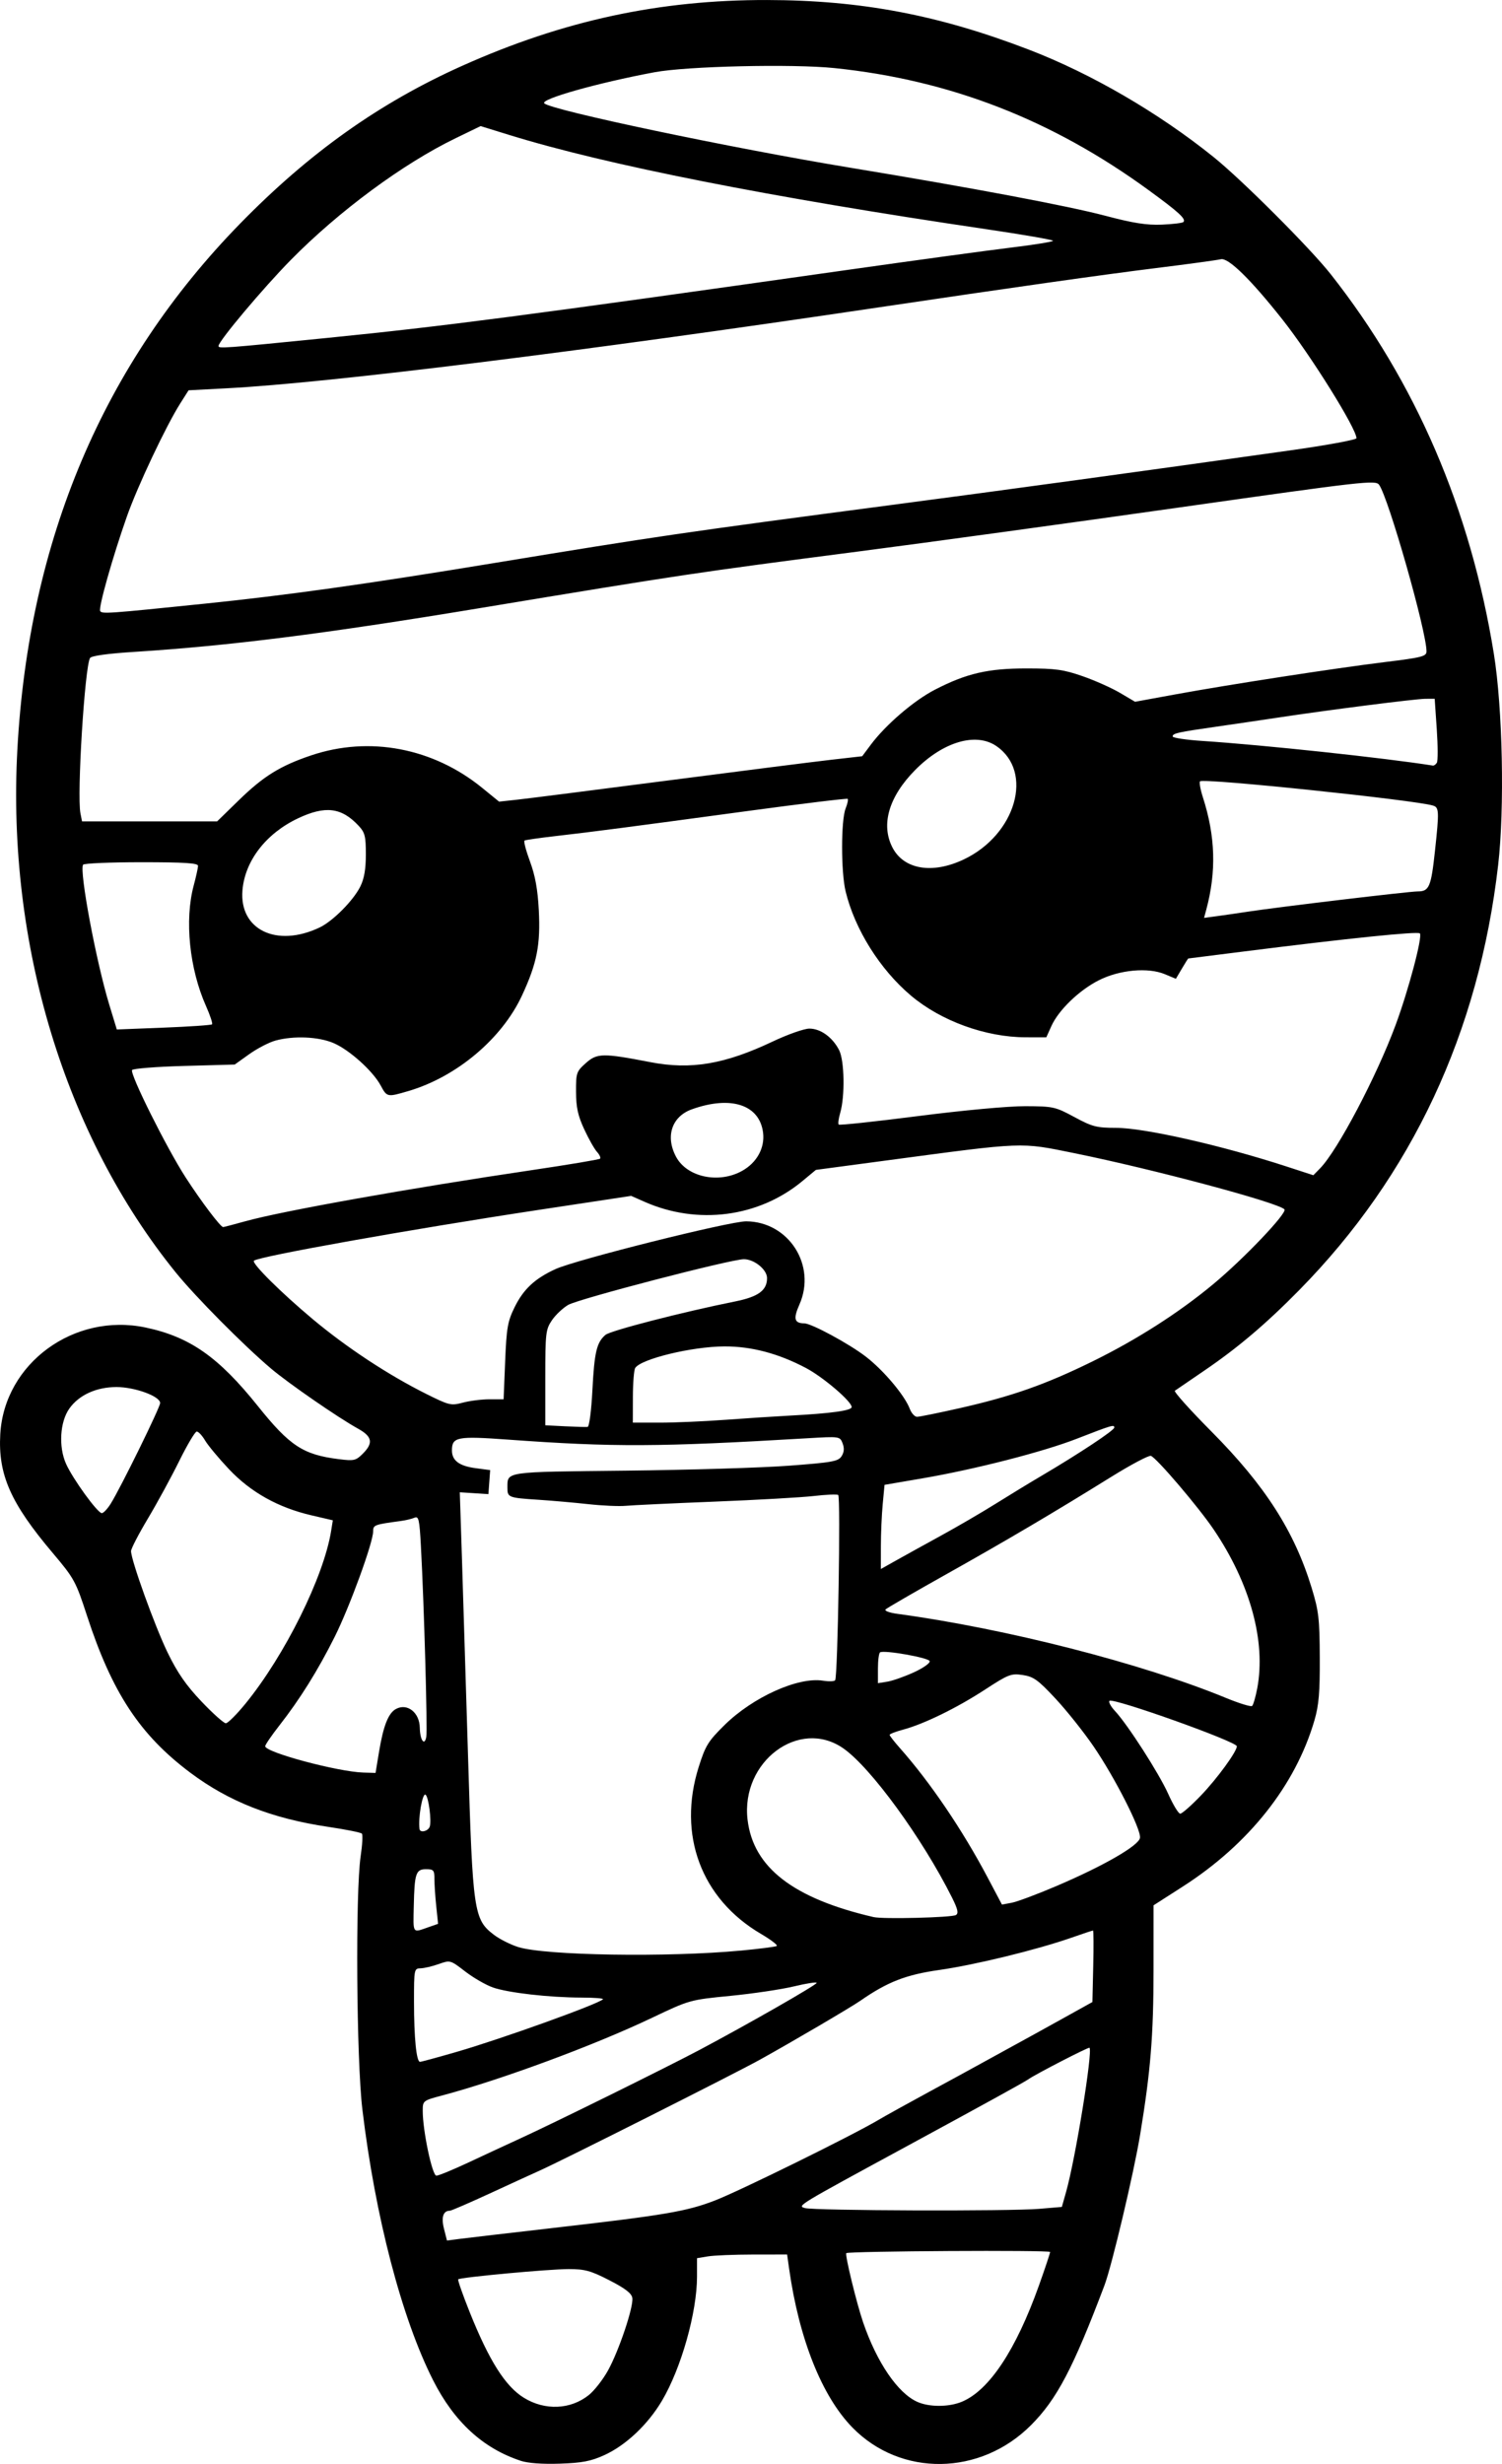 <?xml version="1.0" encoding="UTF-8" standalone="no"?>
<!-- Created with Inkscape (http://www.inkscape.org/) -->

<svg
   width="136.196mm"
   height="223.357mm"
   viewBox="0 0 136.196 223.357"
   version="1.1"
   id="svg1"
   xml:space="preserve"
   xmlns="http://www.w3.org/2000/svg"
   xmlns:svg="http://www.w3.org/2000/svg"><defs
     id="defs1" /><g
     id="layer1"
     transform="translate(-352.27,51.124)"><path
       style="fill:#000000"
       d="m 399.467,171.939 c -3.401,-1.122 -6.017,-3.527 -7.917,-7.277 -2.848,-5.619 -5.252,-14.819 -6.421,-24.567 -0.539,-4.492 -0.641,-19.704 -0.154,-22.966 0.152,-1.019 0.201,-1.935 0.108,-2.036 -0.092,-0.101 -1.465,-0.377 -3.051,-0.612 -5.105,-0.757 -9.002,-2.287 -12.5,-4.906 -4.574,-3.425 -7.101,-7.262 -9.374,-14.236 -1.018,-3.124 -1.157,-3.377 -3.11,-5.689 -3.826,-4.525 -4.965,-7.109 -4.752,-10.78 0.37,-6.399 6.678,-11.022 13.173,-9.655 4.01,0.844 6.614,2.665 10.191,7.131 2.887,3.604 4.101,4.399 7.326,4.802 1.383,0.173 1.553,0.134 2.178,-0.49 0.979,-0.979 0.865,-1.559 -0.447,-2.284 -1.789,-0.989 -6.283,-4.092 -7.871,-5.437 -2.498,-2.114 -6.861,-6.515 -8.649,-8.724 -10.056,-12.425 -15.311,-29.771 -14.353,-47.384 1.034,-19.023 7.802,-34.996 20.205,-47.689 6.286,-6.433 12.641,-10.944 20.152,-14.307 9.145,-4.094 17.868,-5.974 27.624,-5.955 8.519,0.017 15.547,1.35 23.758,4.506 5.645,2.17 11.736,5.711 16.723,9.722 2.57,2.067 8.751,8.246 10.624,10.62 7.713,9.777 12.677,21.318 14.795,34.398 0.802,4.951 0.987,14.016 0.391,19.18 -1.748,15.156 -7.827,28.142 -18.029,38.512 -3.031,3.081 -5.574,5.237 -8.629,7.316 -1.345,0.915 -2.539,1.731 -2.654,1.814 -0.115,0.082 1.38,1.749 3.322,3.704 4.853,4.885 7.512,9.031 9.078,14.159 0.643,2.104 0.723,2.792 0.739,6.329 0.014,3.154 -0.085,4.322 -0.484,5.689 -1.716,5.884 -5.949,11.226 -11.938,15.066 l -2.651,1.7 -0.002,5.839 c -0.002,5.976 -0.26,9.153 -1.217,14.967 -0.569,3.456 -2.567,11.887 -3.237,13.657 -2.842,7.513 -4.311,10.308 -6.654,12.658 -4.593,4.606 -11.797,4.708 -16.183,0.23 -2.78,-2.838 -4.853,-8.038 -5.757,-14.44 l -0.177,-1.257 -3.093,0.003 c -1.701,0.002 -3.539,0.077 -4.085,0.167 l -0.992,0.164 v 1.668 c 0,3.228 -1.427,8.288 -3.168,11.237 -1.282,2.17 -3.28,4.057 -5.24,4.948 -1.217,0.553 -2.006,0.704 -4.027,0.773 -1.594,0.054 -2.901,-0.043 -3.572,-0.264 z m 6.199,-5.955 c 0.499,-0.401 1.28,-1.402 1.735,-2.224 0.994,-1.795 2.326,-5.764 2.206,-6.572 -0.062,-0.419 -0.635,-0.861 -2.07,-1.599 -1.703,-0.875 -2.228,-1.02 -3.704,-1.02 -1.805,2.4e-4 -9.83,0.744 -10.014,0.928 -0.059,0.059 0.407,1.392 1.036,2.962 1.766,4.412 3.235,6.735 4.915,7.773 1.908,1.18 4.241,1.081 5.896,-0.249 z m 33.828,0.608 c 2.473,-1.033 4.893,-4.681 6.976,-10.515 0.561,-1.571 1.02,-2.947 1.02,-3.058 0,-0.186 -18.275,-0.082 -18.481,0.106 -0.142,0.129 0.941,4.573 1.533,6.295 1.248,3.629 3.139,6.396 4.909,7.186 1.089,0.486 2.863,0.479 4.043,-0.014 z m -37.249,-15.731 c 10.267,-1.175 12.272,-1.514 14.847,-2.508 2.233,-0.862 12.416,-5.875 14.787,-7.279 0.655,-0.388 2.738,-1.543 4.63,-2.568 1.892,-1.025 3.856,-2.096 4.366,-2.38 0.509,-0.285 1.819,-1.004 2.91,-1.598 1.091,-0.594 3.235,-1.775 4.763,-2.625 l 2.778,-1.544 0.074,-3.241 c 0.041,-1.783 0.032,-3.241 -0.02,-3.241 -0.052,0 -0.941,0.296 -1.976,0.658 -3.123,1.091 -8.74,2.462 -11.968,2.92 -3.021,0.429 -4.69,1.079 -7.144,2.783 -0.883,0.613 -6.163,3.711 -9.128,5.356 -2.263,1.255 -18.017,9.185 -19.976,10.055 -0.509,0.226 -2.494,1.135 -4.41,2.02 -1.916,0.885 -3.589,1.609 -3.717,1.609 -0.605,0 -0.797,0.59 -0.532,1.636 l 0.271,1.067 1.217,-0.158 c 0.669,-0.087 4.372,-0.519 8.229,-0.961 z m 44.282,-1.756 2.028,-0.171 0.382,-1.35 c 0.851,-3.009 2.436,-12.767 2.124,-13.079 -0.083,-0.083 -4.99,2.449 -5.557,2.868 -0.29,0.214 -3.904,2.204 -10.848,5.973 -10.198,5.535 -10.118,5.486 -9.393,5.692 0.843,0.239 18.569,0.297 21.263,0.069 z m -51.752,-4.211 c 1.416,-0.664 3.528,-1.644 4.692,-2.178 3.117,-1.429 13.373,-6.493 16.272,-8.035 4.48,-2.382 10.583,-5.875 10.583,-6.057 0,-0.098 -0.923,0.045 -2.051,0.317 -1.128,0.272 -3.717,0.658 -5.755,0.858 -3.698,0.363 -3.709,0.366 -7.144,2.001 -5.224,2.487 -13.622,5.595 -18.984,7.024 -1.779,0.474 -1.786,0.48 -1.786,1.414 0,1.796 0.859,5.863 1.238,5.863 0.197,0 1.517,-0.543 2.934,-1.207 z m -1.084,-10.019 c 4.085,-1.184 12.812,-4.321 13.256,-4.765 0.082,-0.082 -0.794,-0.151 -1.946,-0.153 -2.93,-0.006 -6.664,-0.433 -8.041,-0.919 -0.64,-0.226 -1.77,-0.879 -2.512,-1.451 -1.342,-1.036 -1.355,-1.039 -2.399,-0.668 -0.577,0.205 -1.317,0.379 -1.644,0.385 -0.582,0.011 -0.595,0.08 -0.595,3.017 0,3.274 0.218,5.461 0.544,5.461 0.114,0 1.616,-0.408 3.337,-0.907 z m 25.752,-9.176 c 1.673,-0.158 3.139,-0.346 3.258,-0.419 0.118,-0.073 -0.526,-0.567 -1.432,-1.099 -5.421,-3.18 -7.585,-8.985 -5.641,-15.136 0.61,-1.93 0.857,-2.331 2.338,-3.79 2.575,-2.537 6.674,-4.385 8.929,-4.025 0.541,0.086 1.038,0.068 1.105,-0.042 0.239,-0.393 0.506,-16.663 0.276,-16.795 -0.128,-0.073 -1.126,-0.03 -2.217,0.097 -1.091,0.127 -5.14,0.356 -8.996,0.509 -3.856,0.153 -7.488,0.325 -8.07,0.381 -0.582,0.056 -2.112,-0.013 -3.399,-0.154 -1.288,-0.141 -3.312,-0.319 -4.498,-0.396 -2.733,-0.177 -2.819,-0.211 -2.814,-1.097 0.008,-1.475 -0.356,-1.423 10.738,-1.542 5.661,-0.061 12.303,-0.261 14.759,-0.446 3.971,-0.298 4.504,-0.394 4.803,-0.865 0.232,-0.365 0.261,-0.726 0.091,-1.165 -0.245,-0.634 -0.253,-0.635 -3.216,-0.459 -13.451,0.797 -17.55,0.816 -27.097,0.123 -4.651,-0.337 -5.109,-0.249 -5.109,0.985 0,0.91 0.662,1.406 2.141,1.602 l 1.325,0.176 -0.08,1.089 -0.08,1.089 -1.297,-0.084 -1.297,-0.084 0.192,5.904 c 0.105,3.247 0.356,11.381 0.557,18.075 0.423,14.081 0.519,14.743 2.346,16.136 0.512,0.39 1.501,0.889 2.199,1.109 2.448,0.77 13.539,0.946 20.186,0.321 z m -28.316,-2.125 0.867,-0.302 -0.166,-1.589 c -0.091,-0.874 -0.166,-1.988 -0.166,-2.476 0,-0.804 -0.072,-0.887 -0.773,-0.887 -0.906,0 -1.035,0.391 -1.098,3.307 -0.056,2.605 -0.152,2.465 1.336,1.947 z m 47.827,-1.101 c 0.249,-0.161 0.161,-0.545 -0.361,-1.587 -2.699,-5.389 -7.378,-11.806 -9.867,-13.53 -3.988,-2.764 -9.294,1.204 -8.669,6.481 0.513,4.328 4.15,7.137 11.425,8.823 0.862,0.2 7.115,0.044 7.472,-0.187 z m 9.134,-2.638 c 4.277,-1.826 7.448,-3.656 7.553,-4.358 0.114,-0.763 -2.279,-5.469 -4.223,-8.308 -0.894,-1.306 -2.447,-3.253 -3.451,-4.328 -1.574,-1.686 -1.981,-1.978 -2.958,-2.124 -1.055,-0.158 -1.291,-0.067 -3.43,1.327 -2.543,1.658 -5.538,3.121 -7.414,3.623 -0.675,0.18 -1.227,0.394 -1.227,0.475 0,0.081 0.421,0.621 0.936,1.202 2.739,3.089 5.656,7.391 7.947,11.72 l 1.303,2.462 0.888,-0.165 c 0.488,-0.09 2.323,-0.777 4.077,-1.526 z m -56.857,-5.357 c 0.192,-0.501 -0.098,-2.741 -0.378,-2.914 -0.281,-0.174 -0.681,2.13 -0.542,3.118 0.051,0.363 0.763,0.205 0.92,-0.205 z m 69.949,-2.855 c 1.457,-1.518 3.243,-3.966 3.243,-4.447 0,-0.42 -11.238,-4.429 -11.548,-4.119 -0.103,0.103 0.118,0.514 0.491,0.913 1.157,1.235 4.005,5.669 4.839,7.534 0.437,0.977 0.924,1.779 1.083,1.783 0.159,0.004 1.011,-0.744 1.893,-1.663 z m -74.539,-3.952 c 0.393,-2.367 0.846,-3.509 1.54,-3.88 1.023,-0.547 2.132,0.327 2.154,1.698 0.018,1.115 0.424,1.706 0.587,0.853 0.122,-0.641 -0.197,-12.004 -0.487,-17.341 -0.131,-2.405 -0.201,-2.708 -0.585,-2.542 -0.24,0.103 -0.794,0.236 -1.23,0.294 -2.407,0.323 -2.514,0.362 -2.514,0.937 0,1.015 -2.131,6.858 -3.495,9.581 -1.524,3.042 -3.145,5.638 -5.004,8.014 -0.709,0.906 -1.29,1.756 -1.29,1.887 0,0.554 6.592,2.32 8.906,2.387 l 1.101,0.032 z m -12.106,-4.366 c 3.578,-4.395 7.095,-11.492 7.763,-15.663 l 0.152,-0.95 -1.942,-0.452 c -3.014,-0.701 -5.505,-2.093 -7.471,-4.177 -0.926,-0.982 -1.902,-2.155 -2.17,-2.607 -0.267,-0.453 -0.609,-0.816 -0.76,-0.809 -0.151,0.008 -0.864,1.211 -1.587,2.673 -0.722,1.462 -1.999,3.807 -2.838,5.211 -0.839,1.404 -1.527,2.731 -1.529,2.949 -0.008,0.809 2.161,6.827 3.317,9.205 0.891,1.832 1.673,2.962 3.07,4.432 1.031,1.085 2.024,1.973 2.208,1.973 0.183,0 0.988,-0.804 1.787,-1.786 z m 91.735,-1.368 c 0.806,-4.252 -0.634,-9.512 -3.947,-14.41 -1.382,-2.044 -5.156,-6.471 -5.691,-6.676 -0.182,-0.07 -1.808,0.791 -3.613,1.912 -5.167,3.211 -9.483,5.757 -15.056,8.883 -2.838,1.592 -5.263,2.997 -5.39,3.122 -0.129,0.127 0.337,0.304 1.058,0.401 9.832,1.331 22.213,4.498 29.798,7.622 1.2,0.494 2.27,0.823 2.377,0.73 0.107,-0.093 0.315,-0.806 0.463,-1.585 z m -31.134,-1.464 c 0.86,-0.394 1.492,-0.843 1.433,-1.019 -0.103,-0.31 -4.105,-1.018 -4.493,-0.795 -0.109,0.063 -0.198,0.718 -0.198,1.456 v 1.342 l 0.86,-0.14 c 0.473,-0.077 1.552,-0.457 2.398,-0.844 z m 2.5,-12.414 c 1.493,-0.819 3.696,-2.103 4.895,-2.855 1.199,-0.751 3.073,-1.893 4.164,-2.536 3.451,-2.035 6.615,-4.131 6.615,-4.383 0,-0.29 -0.201,-0.23 -3.44,1.028 -3.037,1.18 -9.195,2.758 -13.922,3.569 l -3.471,0.595 -0.165,1.745 c -0.091,0.96 -0.166,2.676 -0.167,3.815 l -0.002,2.07 1.389,-0.78 c 0.764,-0.429 2.611,-1.45 4.104,-2.268 z m -75.325,-2.877 c 0.892,-1.422 4.48,-8.727 4.48,-9.122 0,-0.611 -2.288,-1.448 -3.959,-1.448 -1.822,0 -3.398,0.718 -4.273,1.948 -0.856,1.202 -0.991,3.471 -0.3,5.013 0.62,1.382 2.861,4.47 3.244,4.47 0.148,0 0.512,-0.387 0.808,-0.86 z m 43.675,-10.274 c 0.179,-3.467 0.387,-4.347 1.189,-5.027 0.454,-0.385 6.995,-2.071 11.738,-3.025 2.12,-0.427 2.91,-1.003 2.91,-2.123 0,-0.768 -1.158,-1.71 -2.101,-1.71 -1.179,0 -14.986,3.591 -15.932,4.143 -0.485,0.283 -1.151,0.913 -1.479,1.4 -0.558,0.828 -0.596,1.161 -0.596,5.199 v 4.314 l 1.786,0.09 c 0.982,0.049 1.905,0.075 2.051,0.057 0.15,-0.019 0.338,-1.456 0.434,-3.319 z m 12.015,2.677 c 1.884,-0.14 4.557,-0.314 5.94,-0.387 3.686,-0.194 5.556,-0.453 5.556,-0.771 0,-0.51 -2.576,-2.711 -4.146,-3.541 -2.493,-1.319 -4.952,-1.969 -7.409,-1.957 -2.935,0.014 -7.551,1.132 -8.075,1.957 -0.113,0.178 -0.207,1.365 -0.209,2.638 l -0.004,2.315 h 2.461 c 1.353,0 4.003,-0.115 5.887,-0.255 z m 21.222,-1.044 c 4.775,-1.077 7.813,-2.143 12.102,-4.248 4.021,-1.973 7.86,-4.43 10.98,-7.027 2.793,-2.325 6.731,-6.466 6.432,-6.764 -0.629,-0.629 -11.884,-3.636 -19.065,-5.094 -4.938,-1.002 -4.402,-1.023 -16.97,0.657 l -6.451,0.862 -1.222,1.014 c -3.954,3.282 -9.502,4.007 -14.329,1.872 l -1.198,-0.53 -8.381,1.269 c -11.61,1.758 -25.444,4.227 -25.826,4.609 -0.226,0.226 2.446,2.881 5.318,5.285 3.084,2.582 6.862,5.071 10.31,6.791 2.08,1.038 2.241,1.076 3.318,0.788 0.622,-0.166 1.708,-0.303 2.413,-0.303 h 1.281 l 0.14,-3.44 c 0.123,-3.026 0.225,-3.614 0.845,-4.883 0.81,-1.656 1.839,-2.618 3.721,-3.48 1.85,-0.847 15.791,-4.338 17.289,-4.329 3.856,0.023 6.397,3.993 4.828,7.541 -0.573,1.295 -0.468,1.697 0.447,1.708 0.655,0.008 4.054,1.846 5.569,3.012 1.614,1.242 3.524,3.507 3.99,4.732 0.152,0.4 0.45,0.727 0.661,0.727 0.212,0 1.921,-0.346 3.798,-0.77 z M 374.533,59.579 c 3.374,-0.937 14.95,-3.002 25.956,-4.63 3.327,-0.492 6.114,-0.96 6.194,-1.04 0.08,-0.08 -0.047,-0.357 -0.282,-0.617 -0.235,-0.26 -0.757,-1.183 -1.159,-2.052 -0.57,-1.23 -0.734,-1.981 -0.74,-3.387 -0.007,-1.724 0.034,-1.844 0.89,-2.609 1.017,-0.909 1.545,-0.917 5.85,-0.084 3.668,0.71 6.738,0.193 11.079,-1.863 1.367,-0.648 2.871,-1.178 3.341,-1.178 1.011,0 2.091,0.778 2.692,1.941 0.49,0.947 0.546,4.198 0.099,5.715 -0.147,0.5 -0.207,0.97 -0.132,1.044 0.075,0.075 3.317,-0.272 7.205,-0.771 4.082,-0.524 8.187,-0.902 9.715,-0.896 2.537,0.01 2.72,0.051 4.454,0.987 1.616,0.873 2.014,0.976 3.754,0.976 2.576,0 9.57,1.582 15.435,3.49 l 2.476,0.806 0.613,-0.627 c 1.583,-1.618 5.104,-8.298 6.836,-12.965 1.18,-3.181 2.475,-8.064 2.208,-8.331 -0.201,-0.201 -6.536,0.45 -15.932,1.636 -2.765,0.349 -5.045,0.637 -5.067,0.639 -0.022,0.003 -0.284,0.418 -0.582,0.923 l -0.542,0.918 -0.995,-0.416 c -1.527,-0.638 -4.114,-0.401 -5.991,0.549 -1.784,0.902 -3.647,2.7 -4.3,4.147 l -0.463,1.027 -1.878,-0.004 c -3.621,-0.007 -7.672,-1.48 -10.396,-3.779 -2.813,-2.374 -5.088,-6.002 -5.924,-9.446 -0.424,-1.747 -0.425,-6.442 -0.001,-7.511 0.167,-0.42 0.252,-0.815 0.191,-0.877 -0.062,-0.062 -4.143,0.433 -9.069,1.1 -10.985,1.487 -14.026,1.884 -17.424,2.273 -1.455,0.167 -2.721,0.349 -2.813,0.406 -0.092,0.057 0.131,0.908 0.495,1.893 0.473,1.279 0.701,2.533 0.799,4.394 0.166,3.159 -0.163,4.832 -1.525,7.763 -1.822,3.92 -5.929,7.372 -10.299,8.657 -1.921,0.564 -1.94,0.561 -2.516,-0.509 -0.706,-1.311 -2.832,-3.224 -4.268,-3.839 -1.364,-0.585 -3.617,-0.682 -5.272,-0.227 -0.582,0.16 -1.651,0.714 -2.375,1.232 l -1.317,0.941 -4.577,0.126 c -2.517,0.069 -4.646,0.237 -4.73,0.373 -0.218,0.353 3.133,7.068 4.858,9.735 1.414,2.187 3.161,4.498 3.399,4.498 0.065,0 0.98,-0.239 2.033,-0.532 z m 45.042,-4.57 c 1.329,-0.747 2.056,-2.077 1.888,-3.452 -0.31,-2.537 -2.913,-3.392 -6.458,-2.122 -1.821,0.652 -2.421,2.46 -1.429,4.309 0.992,1.85 3.877,2.458 5.999,1.265 z M 371.498,41.733 c 0.073,-0.073 -0.174,-0.819 -0.548,-1.659 -1.506,-3.38 -1.957,-7.79 -1.117,-10.92 0.215,-0.8 0.392,-1.604 0.394,-1.786 0.002,-0.253 -1.2,-0.331 -5.141,-0.331 -2.829,0 -5.207,0.102 -5.283,0.226 -0.353,0.571 1.187,8.793 2.377,12.696 l 0.683,2.24 4.251,-0.167 c 2.338,-0.092 4.311,-0.227 4.383,-0.3 z m 9.745,-8.776 c 1.207,-0.573 3.063,-2.439 3.699,-3.719 0.352,-0.708 0.502,-1.576 0.502,-2.907 0,-1.658 -0.083,-1.986 -0.661,-2.605 -1.549,-1.658 -3.02,-1.837 -5.488,-0.67 -2.9,1.372 -4.812,3.845 -5.039,6.517 -0.304,3.582 3.098,5.23 6.988,3.383 z m 84.105,-1.428 c 2.859,-0.436 14.682,-1.846 15.477,-1.846 1.036,0 1.21,-0.408 1.56,-3.648 0.392,-3.631 0.378,-3.963 -0.169,-4.132 -1.63,-0.505 -20.824,-2.506 -21.128,-2.202 -0.087,0.087 0.025,0.732 0.251,1.433 1.144,3.554 1.241,6.746 0.309,10.212 l -0.198,0.736 1.155,-0.155 c 0.635,-0.085 1.87,-0.264 2.743,-0.397 z m -25.669,-4.754 c 4.714,-2.25 6.342,-7.935 2.939,-10.267 -1.853,-1.27 -4.822,-0.397 -7.356,2.161 -2.388,2.412 -3.136,4.939 -2.077,7.016 1.029,2.018 3.634,2.455 6.493,1.09 z m -65.74,-5.371 c 2.225,-2.168 3.745,-3.109 6.551,-4.054 5.275,-1.778 11.052,-0.679 15.506,2.949 l 1.529,1.246 1.632,-0.177 c 0.898,-0.097 7.05,-0.88 13.671,-1.74 6.621,-0.859 13.295,-1.706 14.83,-1.881 l 2.792,-0.318 0.78,-1.044 c 1.36,-1.819 3.909,-4.006 5.816,-4.989 2.867,-1.479 4.811,-1.929 8.326,-1.927 2.604,0.001 3.333,0.102 5.059,0.702 1.109,0.385 2.634,1.065 3.389,1.51 l 1.373,0.81 3.622,-0.663 c 4.949,-0.906 14.467,-2.373 19.034,-2.935 3.384,-0.416 3.77,-0.516 3.77,-0.973 0,-1.821 -3.451,-13.94 -4.301,-15.102 -0.319,-0.436 -1.368,-0.317 -18.061,2.052 -9.747,1.384 -22.842,3.18 -29.1,3.992 -15.001,1.947 -15.745,2.058 -34.528,5.165 -13.954,2.308 -22.544,3.393 -31.192,3.942 -2.414,0.153 -3.879,0.357 -4.002,0.556 -0.48,0.777 -1.201,12.422 -0.871,14.081 l 0.144,0.728 h 6.125 6.125 z m 108.621,-3.386 c 0.098,-0.158 0.093,-1.528 -0.01,-3.043 l -0.188,-2.755 -0.834,0.002 c -0.889,0.002 -8.788,1.009 -13.402,1.708 -1.528,0.231 -4.028,0.6 -5.556,0.818 -3.52,0.504 -3.969,0.604 -3.969,0.888 0,0.127 1.22,0.311 2.712,0.408 5.479,0.358 16.487,1.535 20.886,2.232 0.101,0.016 0.263,-0.101 0.361,-0.259 z M 370.759,3.607 c 7.608,-0.783 14.591,-1.762 26.194,-3.671 14.918,-2.454 17.17,-2.783 36.248,-5.296 10.392,-1.368 22.552,-3.033 36.049,-4.935 3.311,-0.466 6.019,-0.964 6.019,-1.106 0,-0.873 -4.145,-7.515 -6.723,-10.774 -2.875,-3.634 -4.905,-5.617 -5.577,-5.449 -0.314,0.079 -3.003,0.445 -5.976,0.814 -4.734,0.587 -13.034,1.764 -25.117,3.56 -26.88,3.997 -49.728,6.833 -58.983,7.321 l -3.523,0.186 -0.745,1.174 c -1.294,2.041 -3.877,7.506 -4.845,10.253 -1.299,3.686 -2.602,8.299 -2.425,8.585 0.167,0.27 0.713,0.231 9.401,-0.663 z m 11.113,-24.091 c 10.791,-1.082 17.66,-1.979 47.36,-6.189 6.039,-0.856 12.677,-1.761 14.751,-2.012 2.074,-0.251 3.77,-0.526 3.77,-0.613 0,-0.086 -2.709,-0.556 -6.019,-1.044 -19.613,-2.89 -34.506,-5.831 -43.281,-8.546 l -2.602,-0.805 -2.272,1.101 c -4.758,2.304 -10.585,6.607 -14.936,11.029 -2.522,2.563 -6.56,7.366 -6.56,7.804 0,0.245 0.417,0.214 9.79,-0.725 z m 77.702,-10.512 c 0.272,-0.272 -0.407,-0.894 -3.189,-2.919 -8.748,-6.37 -17.979,-9.952 -28.435,-11.035 -3.819,-0.396 -13.395,-0.175 -16.339,0.376 -5.183,0.971 -10.394,2.443 -9.985,2.821 0.682,0.631 16.955,4.053 27.739,5.832 11.091,1.83 19.74,3.459 23.151,4.361 2.516,0.665 3.737,0.857 5.103,0.8 0.987,-0.041 1.868,-0.147 1.956,-0.236 z"
       id="path77" /></g></svg>
